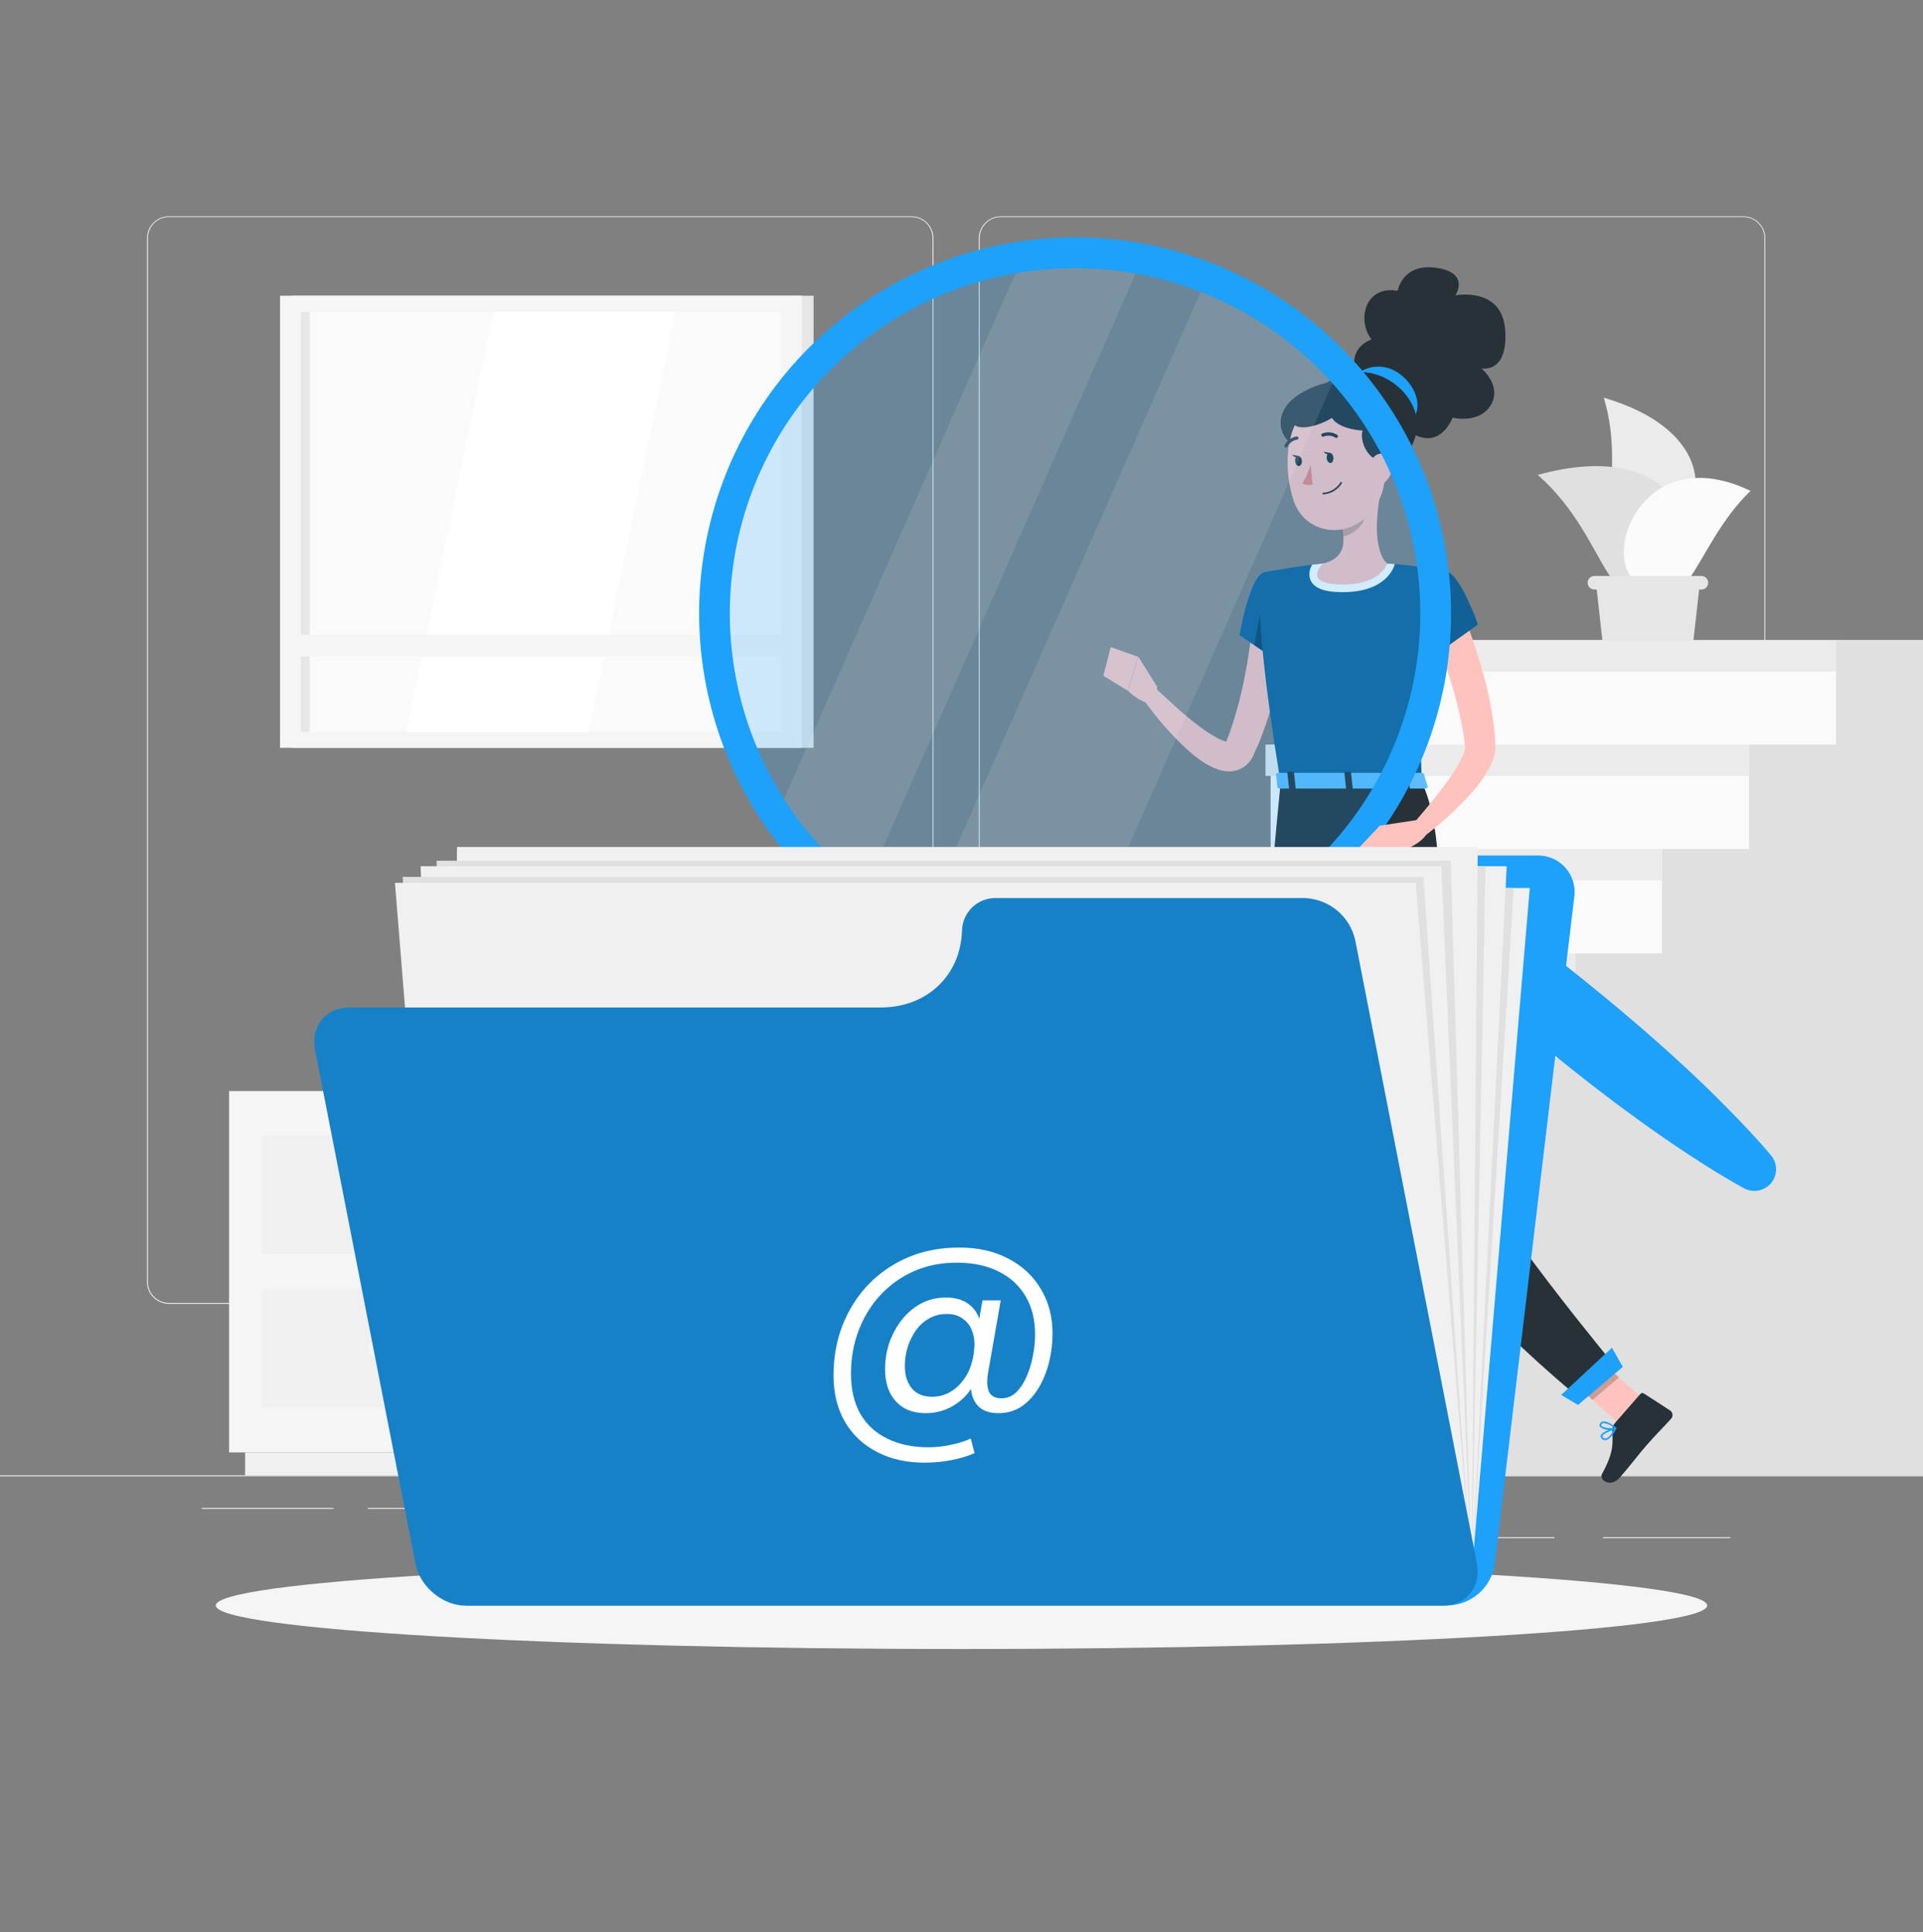 <svg width="200" height="201" viewBox="0 0 200 201" fill="none" xmlns="http://www.w3.org/2000/svg">
<rect x="0" y="0" width="200" height="201" fill="#808080" stroke="none"/>
<g clip-path="url(#clip0_350_6869)">
<path d="M200 153.46H0V153.56H200V153.46Z" fill="#EBEBEB"/>
<path d="M179.96 159.896H166.712V159.996H179.96V159.896Z" fill="#EBEBEB"/>
<path d="M161.676 159.896H133.352V159.996H161.676V159.896Z" fill="#EBEBEB"/>
<path d="M117.732 156.184H110.056V156.284H117.732V156.184Z" fill="#EBEBEB"/>
<path d="M34.7 156.856H20.984V156.956H34.7V156.856Z" fill="#EBEBEB"/>
<path d="M63.2 156.856H38.26V156.956H63.2V156.856Z" fill="#EBEBEB"/>
<path d="M90.056 158.544H75.332V158.644H90.056V158.544Z" fill="#EBEBEB"/>
<path d="M94.8 135.62H17.564C16.959 135.619 16.379 135.378 15.951 134.95C15.524 134.521 15.284 133.941 15.284 133.336V24.764C15.289 24.162 15.532 23.587 15.959 23.163C16.385 22.739 16.962 22.501 17.564 22.5H94.8C95.406 22.5 95.987 22.741 96.415 23.169C96.843 23.597 97.084 24.178 97.084 24.784V133.336C97.084 133.942 96.843 134.523 96.415 134.951C95.987 135.379 95.406 135.62 94.8 135.62ZM17.564 22.58C16.985 22.581 16.431 22.812 16.022 23.221C15.614 23.631 15.384 24.186 15.384 24.764V133.336C15.384 133.915 15.614 134.469 16.022 134.879C16.431 135.288 16.985 135.519 17.564 135.52H94.8C95.379 135.519 95.934 135.289 96.343 134.879C96.752 134.47 96.983 133.915 96.984 133.336V24.764C96.983 24.185 96.752 23.63 96.343 23.221C95.934 22.811 95.379 22.581 94.8 22.58H17.564Z" fill="#EBEBEB"/>
<path d="M181.324 135.62H104.084C103.479 135.619 102.898 135.378 102.47 134.95C102.042 134.522 101.801 133.941 101.8 133.336V24.764C101.806 24.162 102.05 23.587 102.477 23.163C102.905 22.739 103.482 22.501 104.084 22.5H181.324C181.925 22.502 182.501 22.741 182.927 23.165C183.353 23.588 183.595 24.163 183.6 24.764V133.336C183.6 133.94 183.361 134.52 182.934 134.948C182.507 135.376 181.928 135.618 181.324 135.62ZM104.084 22.58C103.505 22.581 102.95 22.811 102.541 23.221C102.132 23.63 101.901 24.185 101.9 24.764V133.336C101.901 133.915 102.132 134.47 102.541 134.879C102.95 135.289 103.505 135.519 104.084 135.52H181.324C181.903 135.519 182.458 135.289 182.867 134.879C183.277 134.47 183.507 133.915 183.508 133.336V24.764C183.507 24.185 183.277 23.63 182.867 23.221C182.458 22.811 181.903 22.581 181.324 22.58H104.084Z" fill="#EBEBEB"/>
<path d="M30.336 77.788H84.616V30.76L30.336 30.76L30.336 77.788Z" fill="#E6E6E6"/>
<path d="M29.124 77.788H83.404V30.76L29.124 30.76L29.124 77.788Z" fill="#F5F5F5"/>
<path d="M81.24 76.108V32.44H31.292V76.108H81.24Z" fill="#FAFAFA"/>
<path d="M61.208 76.108L70.26 32.44H51.324L42.276 76.108H61.208Z" fill="white"/>
<path d="M32.204 76.112V32.444H31.292L31.292 76.112H32.204Z" fill="#E6E6E6"/>
<path d="M30.02 68.28H82.508V66.024H30.02V68.28Z" fill="#F5F5F5"/>
<path d="M82.096 151.08H90.764V113.492H82.096V151.08Z" fill="#F0F0F0"/>
<path d="M25.492 153.46H89.104V151.08H25.492V153.46Z" fill="#F0F0F0"/>
<path d="M82.096 113.488H23.824V151.076H82.096V113.488Z" fill="#F5F5F5"/>
<path d="M78.692 118.116H27.232V130.444H78.692V118.116Z" fill="#F0F0F0"/>
<path d="M78.692 134.124H27.232V146.452H78.692V134.124Z" fill="#F0F0F0"/>
<path d="M39.092 125.124H66.832C67.056 125.123 67.27 125.034 67.428 124.876C67.586 124.718 67.675 124.504 67.676 124.28C67.675 124.056 67.586 123.842 67.428 123.683C67.27 123.525 67.056 123.434 66.832 123.432H39.092C38.868 123.434 38.654 123.525 38.496 123.683C38.338 123.842 38.249 124.056 38.248 124.28C38.249 124.504 38.338 124.718 38.496 124.876C38.654 125.034 38.868 125.123 39.092 125.124Z" fill="#F5F5F5"/>
<path d="M39.092 141.132H66.832C67.056 141.131 67.27 141.042 67.428 140.884C67.586 140.726 67.675 140.512 67.676 140.288C67.676 140.064 67.587 139.849 67.429 139.69C67.271 139.531 67.056 139.441 66.832 139.44H39.092C38.868 139.441 38.653 139.531 38.495 139.69C38.337 139.849 38.248 140.064 38.248 140.288C38.249 140.512 38.338 140.726 38.496 140.884C38.654 141.042 38.868 141.131 39.092 141.132Z" fill="#F5F5F5"/>
<path d="M172.648 55.34C177.584 53.98 179.272 45.024 166.8 41.368C169.552 50.376 164.044 57.7 172.648 55.34Z" fill="#EBEBEB"/>
<path d="M173.74 59.228C177.632 55.024 173.952 45.512 159.936 49.4C167.864 56.336 166.96 66.56 173.74 59.228Z" fill="#E0E0E0"/>
<path d="M169.9 60.308C166.644 57.084 171.308 45.864 182.06 51.064C175.968 56.9 175.6 65.928 169.9 60.308Z" fill="#FAFAFA"/>
<path d="M166.652 66.588H176.128L176.844 60.176H165.94L166.652 66.588Z" fill="#E6E6E6"/>
<path d="M165.832 61.324H176.952C177.14 61.324 177.32 61.249 177.452 61.116C177.585 60.983 177.66 60.803 177.66 60.615C177.66 60.428 177.585 60.248 177.452 60.115C177.32 59.982 177.14 59.907 176.952 59.907H165.832C165.644 59.907 165.464 59.982 165.331 60.115C165.198 60.248 165.124 60.428 165.124 60.615C165.124 60.803 165.198 60.983 165.331 61.116C165.464 61.249 165.644 61.324 165.832 61.324Z" fill="#E6E6E6"/>
<path d="M86.924 142.6V131.74H95.968V120.884H105.016V110.024H114.06V99.164H123.108V88.308H132.152V77.448H141.2V66.588H150.248H200V153.46H86.924H77.876V142.6H86.924Z" fill="#FAFAFA"/>
<path d="M136.676 142.6V131.74H145.724V120.884H154.768V110.024H163.816V99.164H172.86V88.308H181.908V77.448H190.952V66.588H200V77.448V153.46H136.676H127.632V142.6H136.676Z" fill="#E0E0E0"/>
<path d="M127.632 142.6H77.344V145.856H127.632V142.6Z" fill="#EBEBEB"/>
<path d="M136.68 131.74H86.392V134.996H136.68V131.74Z" fill="#EBEBEB"/>
<path d="M145.724 120.884H95.436V124.14H145.724V120.884Z" fill="#EBEBEB"/>
<path d="M154.772 110.024H104.484V113.28H154.772V110.024Z" fill="#EBEBEB"/>
<path d="M163.816 99.164H113.528V102.42H163.816V99.164Z" fill="#EBEBEB"/>
<path d="M172.864 88.308H122.576V91.564H172.864V88.308Z" fill="#EBEBEB"/>
<path d="M181.908 77.448H131.62V80.704H181.908V77.448Z" fill="#EBEBEB"/>
<path d="M190.956 66.588H140.668V69.844H190.956V66.588Z" fill="#EBEBEB"/>
<path d="M100 171.524C142.833 171.524 177.556 169.497 177.556 166.996C177.556 164.495 142.833 162.468 100 162.468C57.167 162.468 22.444 164.495 22.444 166.996C22.444 169.497 57.167 171.524 100 171.524Z" fill="#F5F5F5"/>
<path d="M133.88 63.951C133.808 65.151 133.668 66.251 133.512 67.391C133.356 68.531 133.144 69.647 132.904 70.767C132.436 73.034 131.76 75.253 130.884 77.395L130.52 78.195L130.432 78.395L130.4 78.499L130.336 78.627C130.214 78.878 130.059 79.112 129.876 79.323C129.658 79.569 129.398 79.773 129.108 79.927C128.824 80.076 128.515 80.174 128.196 80.215C127.707 80.267 127.212 80.216 126.744 80.063C126.081 79.837 125.456 79.513 124.888 79.103C124.392 78.753 123.917 78.372 123.468 77.963C121.785 76.402 120.27 74.669 118.948 72.791L120.272 71.667C121.072 72.407 121.872 73.155 122.672 73.863C123.468 74.571 124.298 75.239 125.16 75.863C125.566 76.153 125.988 76.421 126.424 76.663C126.776 76.876 127.155 77.039 127.552 77.147C127.688 77.175 127.784 77.147 127.74 77.147C127.646 77.158 127.558 77.198 127.488 77.263C127.464 77.263 127.464 77.263 127.488 77.263L127.616 76.931L127.896 76.203C128.59 74.199 129.132 72.145 129.516 70.059C129.728 69.011 129.876 67.943 130.036 66.883C130.196 65.823 130.308 64.731 130.4 63.719L133.88 63.951Z" fill="#FFC3BD"/>
<path d="M131.456 59.547C129.964 59.927 128.92 66.063 128.92 66.063L133.028 68.863C133.028 68.863 136.968 62.675 135.828 61.035C134.628 59.319 133.632 58.995 131.456 59.547Z" fill="#1DA1FA"/>
<path d="M131.456 59.547C129.964 59.927 128.92 66.063 128.92 66.063L133.028 68.863C133.028 68.863 136.968 62.675 135.828 61.035C134.628 59.319 133.632 58.995 131.456 59.547Z" fill="#1DA1FA"/>
<path opacity="0.4" d="M131.456 59.547C129.964 59.927 128.92 66.063 128.92 66.063L133.028 68.863C133.028 68.863 136.968 62.675 135.828 61.035C134.628 59.319 133.632 58.995 131.456 59.547Z" fill="black"/>
<path opacity="0.3" d="M131.588 60.919L130.444 67.099L132.752 68.667L131.588 60.919Z" fill="black"/>
<path d="M120.34 71.415L118.4 68.327L117.292 71.835C117.292 71.835 118.892 73.515 120.344 73.115L120.34 71.415Z" fill="#FFC3BD"/>
<path d="M115.52 67.307L114.752 70.291L117.276 71.835L118.384 68.327L115.52 67.307Z" fill="#FFC3BD"/>
<path d="M139.52 162.799H135.904L135.66 154.423H139.28L139.52 162.799Z" fill="#FFC3BD"/>
<path d="M171.436 145.999L168.68 148.343L162.372 142.711L165.128 140.371L171.436 145.999Z" fill="#FFC3BD"/>
<path d="M167.924 148.063L170.6 144.999C170.646 144.946 170.709 144.912 170.779 144.902C170.848 144.893 170.918 144.909 170.976 144.947L173.7 146.711C173.768 146.758 173.824 146.818 173.866 146.888C173.908 146.958 173.935 147.036 173.945 147.118C173.955 147.199 173.948 147.281 173.923 147.359C173.899 147.437 173.858 147.51 173.804 147.571C172.852 148.623 172.34 149.083 171.164 150.427C170.444 151.255 169.472 152.543 168.472 153.683C167.472 154.823 166.288 153.903 166.604 153.335C168.008 150.799 167.672 149.911 167.696 148.663C167.7 148.442 167.781 148.23 167.924 148.063Z" fill="#263238"/>
<path d="M135.78 162.383H139.844C139.914 162.383 139.982 162.407 140.035 162.453C140.088 162.499 140.122 162.562 140.132 162.631L140.596 165.831C140.609 165.916 140.603 166.002 140.579 166.084C140.555 166.166 140.513 166.242 140.456 166.306C140.399 166.37 140.328 166.42 140.25 166.454C140.171 166.487 140.086 166.503 140 166.499C138.584 166.475 137.9 166.391 136.112 166.391C135.012 166.391 132.74 166.507 131.22 166.507C129.7 166.507 129.62 165.003 130.256 164.871C133.088 164.259 134.204 163.419 135.16 162.615C135.332 162.466 135.552 162.383 135.78 162.383Z" fill="#263238"/>
<path opacity="0.2" d="M135.664 154.427L135.788 158.743H139.404L139.28 154.427H135.664Z" fill="black"/>
<path opacity="0.2" d="M165.132 140.371L162.372 142.711L165.628 145.615L168.384 143.271L165.132 140.371Z" fill="black"/>
<path d="M131.456 59.547C131.456 59.547 129.732 60.155 133.184 81.379H147.872C147.628 75.399 147.62 71.711 150.476 59.443C148.42 59.019 146.336 58.744 144.24 58.619C142.019 58.461 139.789 58.461 137.568 58.619C134.704 58.899 131.456 59.547 131.456 59.547Z" fill="#1DA1FA"/>
<path opacity="0.4" d="M131.456 59.547C131.456 59.547 129.732 60.155 133.184 81.379H147.872C147.628 75.399 147.62 71.711 150.476 59.443C148.42 59.019 146.336 58.744 144.24 58.619C142.019 58.461 139.789 58.461 137.568 58.619C134.704 58.899 131.456 59.547 131.456 59.547Z" fill="black"/>
<path d="M144.241 58.619C142.019 58.461 139.79 58.461 137.569 58.619C137.209 58.651 136.841 58.691 136.477 58.735C136.326 58.962 136.23 59.221 136.195 59.492C136.16 59.762 136.188 60.037 136.277 60.295C136.745 61.459 138.433 61.595 139.665 61.595C144.213 61.595 144.981 58.939 145.013 58.827L145.057 58.667C144.801 58.651 144.513 58.631 144.241 58.619Z" fill="white"/>
<path d="M143.6 51.111C143.176 53.255 142.76 57.187 144.26 58.619C144.26 58.619 143.672 60.799 139.684 60.799C135.284 60.799 137.588 58.623 137.588 58.623C139.988 58.051 139.92 56.275 139.504 54.623L143.6 51.111Z" fill="#FFC3BD"/>
<path opacity="0.2" d="M141.908 52.535L139.484 54.603C139.589 54.996 139.658 55.398 139.692 55.803C140.604 55.671 141.86 54.667 141.96 53.711C142.016 53.32 141.999 52.921 141.908 52.535Z" fill="black"/>
<path d="M141.084 39.44C140.712 38.179 140.4 36.196 142.64 35.3C141.764 34.227 141.552 32.212 142.64 31.015C143.728 29.82 145.36 30.259 145.36 30.259C145.36 30.259 145.84 27.335 149.396 27.86C152.952 28.384 151.368 30.724 151.368 30.724C151.368 30.724 156.22 29.764 156.544 34.324C156.868 38.883 154.084 38.324 154.084 38.324C154.084 38.324 156.248 40.139 155.048 42.136C153.848 44.132 151.076 43.444 151.076 43.444C151.076 43.444 149.772 46.971 146.7 44.964C143.628 42.956 141.084 39.44 141.084 39.44Z" fill="#263238"/>
<path d="M133.88 42.099C132.68 43.651 133.208 45.407 134.28 46.099C136.86 47.747 140.592 40.835 139.62 40.007C138.648 39.179 135.08 40.543 133.88 42.099Z" fill="#263238"/>
<path d="M144.716 38.403C143.02 37.719 141.3 38.435 140.764 39.467C139.456 41.983 145.396 46.515 147.116 43.371C148.136 41.503 146.464 39.107 144.716 38.403Z" fill="#1DA1FA"/>
<path d="M144 46.099C144.124 49.699 144.252 51.203 142.624 53.207C140.18 56.219 135.744 55.587 134.552 52.107C133.48 48.975 133.46 43.635 136.816 41.883C137.554 41.493 138.379 41.298 139.214 41.316C140.048 41.334 140.864 41.566 141.584 41.988C142.303 42.411 142.903 43.01 143.326 43.73C143.749 44.449 143.981 45.265 144 46.099Z" fill="#FFC3BD"/>
<path d="M143.46 47.983C141.86 47.387 141.46 45.519 141.716 44.783C140.916 44.751 139.168 44.463 138.516 43.471C137.268 44.271 134.632 45.071 134.348 43.739C134.064 42.407 138.04 38.983 141.048 38.719C144.624 38.407 148.152 41.919 147.244 45.283C146.336 48.647 143.46 47.983 143.46 47.983Z" fill="#263238"/>
<path d="M133.2 81.379C133.2 81.379 130.348 109.239 130.584 120.271C130.832 131.743 135.036 157.907 135.036 157.907H139.924C139.924 157.907 139.152 132.411 139.584 121.147C140.056 108.863 143.956 81.379 143.956 81.379H133.2Z" fill="#263238"/>
<path d="M140.332 158.083H134.596L134.172 156.255L140.6 156.031L140.332 158.083Z" fill="#1DA1FA"/>
<path opacity="0.2" d="M139.52 88.311C135.92 95.567 138.796 108.807 140.072 113.735C140.724 106.335 141.828 97.291 142.688 90.651C142.144 86.899 141.2 84.963 139.52 88.311Z" fill="black"/>
<path d="M137.064 81.379C137.064 81.379 140.392 110.343 142.904 119.643C145.888 130.683 164.42 145.543 164.42 145.543L168.18 142.343C168.18 142.343 154.748 126.199 152.464 120.383C147.596 107.983 151.764 89.471 147.872 81.371L137.064 81.379Z" fill="#263238"/>
<path d="M168.78 142.179L164.116 146.139L162.372 145.095L167.648 140.187L168.78 142.179Z" fill="#1DA1FA"/>
<path d="M138.676 47.603C138.704 47.895 138.572 48.143 138.384 48.163C138.196 48.183 138.016 47.959 137.984 47.671C137.952 47.383 138.088 47.127 138.28 47.111C138.472 47.095 138.648 47.299 138.676 47.603Z" fill="#263238"/>
<path d="M135.396 47.919C135.424 48.207 135.292 48.459 135.1 48.479C134.908 48.499 134.736 48.275 134.7 47.983C134.664 47.691 134.804 47.443 134.992 47.427C135.18 47.411 135.368 47.627 135.396 47.919Z" fill="#263238"/>
<path d="M135.084 47.435L134.368 47.299C134.368 47.299 134.8 47.811 135.084 47.435Z" fill="#263238"/>
<path d="M136.308 48.335C136.113 49.022 135.825 49.679 135.452 50.287C135.611 50.378 135.787 50.434 135.97 50.451C136.152 50.467 136.336 50.444 136.508 50.383L136.308 48.335Z" fill="#ED847E"/>
<path d="M138.12 51.339C137.962 51.383 137.8 51.412 137.636 51.427C137.625 51.428 137.614 51.427 137.603 51.424C137.593 51.421 137.583 51.416 137.574 51.408C137.566 51.401 137.559 51.393 137.554 51.383C137.548 51.373 137.545 51.362 137.544 51.351C137.542 51.329 137.549 51.306 137.563 51.288C137.577 51.27 137.597 51.258 137.62 51.255C137.982 51.229 138.333 51.117 138.644 50.931C138.955 50.744 139.218 50.486 139.412 50.179C139.417 50.169 139.424 50.159 139.432 50.152C139.441 50.144 139.451 50.138 139.462 50.135C139.473 50.131 139.485 50.13 139.496 50.132C139.507 50.133 139.518 50.137 139.528 50.143C139.548 50.154 139.563 50.173 139.569 50.194C139.576 50.216 139.574 50.239 139.564 50.259C139.241 50.793 138.724 51.181 138.12 51.339Z" fill="#263238"/>
<path d="M144.84 48.583C144.753 49.272 144.396 49.897 143.848 50.323C143.116 50.883 142.412 50.323 142.328 49.447C142.256 48.647 142.544 47.447 143.416 47.215C143.607 47.177 143.804 47.185 143.99 47.239C144.177 47.293 144.347 47.391 144.487 47.526C144.627 47.66 144.733 47.827 144.794 48.011C144.856 48.195 144.872 48.392 144.84 48.583Z" fill="#FFC3BD"/>
<path d="M139.029 45.547C139.006 45.553 138.983 45.554 138.96 45.551C138.938 45.547 138.916 45.539 138.896 45.527C138.715 45.412 138.509 45.34 138.295 45.319C138.081 45.299 137.865 45.329 137.664 45.407C137.623 45.426 137.576 45.428 137.533 45.413C137.49 45.398 137.454 45.367 137.432 45.327C137.413 45.286 137.411 45.24 137.426 45.197C137.441 45.154 137.472 45.119 137.512 45.099C137.764 44.995 138.038 44.953 138.309 44.977C138.581 45.001 138.842 45.089 139.072 45.235C139.091 45.247 139.108 45.262 139.121 45.28C139.134 45.298 139.144 45.318 139.149 45.34C139.154 45.361 139.155 45.384 139.151 45.406C139.148 45.427 139.14 45.448 139.129 45.467C139.106 45.506 139.071 45.534 139.029 45.547Z" fill="#263238"/>
<path d="M133.788 46.543C133.747 46.559 133.701 46.559 133.66 46.543C133.621 46.52 133.593 46.484 133.58 46.441C133.567 46.398 133.572 46.351 133.592 46.311C133.714 46.068 133.893 45.857 134.114 45.698C134.335 45.538 134.591 45.434 134.86 45.395C134.883 45.393 134.905 45.395 134.927 45.402C134.948 45.409 134.968 45.42 134.985 45.434C135.002 45.449 135.016 45.467 135.027 45.487C135.037 45.507 135.043 45.529 135.044 45.551C135.048 45.596 135.033 45.641 135.004 45.675C134.975 45.709 134.933 45.731 134.888 45.735C134.676 45.771 134.475 45.856 134.302 45.984C134.129 46.112 133.989 46.279 133.892 46.471C133.881 46.49 133.866 46.506 133.848 46.518C133.83 46.531 133.81 46.539 133.788 46.543Z" fill="#263238"/>
<path d="M151.976 63.343C152.792 65.338 153.496 67.377 154.084 69.451C154.708 71.543 155.152 73.684 155.412 75.851C155.48 76.403 155.5 76.983 155.524 77.555V77.879C155.524 77.995 155.504 78.115 155.488 78.219C155.455 78.419 155.409 78.616 155.352 78.811C155.248 79.144 155.114 79.466 154.952 79.775C154.398 80.8 153.718 81.753 152.928 82.611C151.468 84.215 149.861 85.678 148.128 86.983L146.972 85.699C148.304 84.143 149.648 82.547 150.788 80.899C151.339 80.151 151.808 79.346 152.188 78.499C152.253 78.335 152.307 78.166 152.348 77.995C152.359 77.937 152.366 77.878 152.368 77.819C152.37 77.802 152.37 77.784 152.368 77.767V77.711C152.316 77.239 152.28 76.767 152.192 76.283C151.848 74.307 151.368 72.357 150.756 70.447C150.144 68.511 149.46 66.547 148.756 64.675L151.976 63.343Z" fill="#FFC3BD"/>
<path d="M150.476 59.443C151.948 59.891 153.716 64.959 153.716 64.959L148 69.039C148 69.039 145.916 64.811 146.536 62.907C147.2 60.927 148.8 58.931 150.476 59.443Z" fill="#1DA1FA"/>
<path opacity="0.4" d="M150.476 59.443C151.948 59.891 153.716 64.959 153.716 64.959L148 69.039C148 69.039 145.916 64.811 146.536 62.907C147.2 60.927 148.8 58.931 150.476 59.443Z" fill="black"/>
<path d="M166.936 149.807C166.862 149.805 166.79 149.787 166.724 149.753C166.658 149.719 166.601 149.67 166.556 149.611C166.52 149.574 166.494 149.527 166.481 149.477C166.469 149.426 166.47 149.373 166.484 149.323C166.62 148.883 167.876 148.523 168.02 148.483C168.036 148.478 168.053 148.477 168.069 148.482C168.085 148.487 168.099 148.498 168.108 148.511C168.117 148.525 168.122 148.541 168.122 148.557C168.122 148.574 168.117 148.59 168.108 148.603C167.884 149.031 167.44 149.751 166.984 149.803L166.936 149.807ZM167.864 148.707C167.368 148.867 166.72 149.143 166.664 149.375C166.658 149.397 166.658 149.42 166.665 149.442C166.671 149.464 166.683 149.484 166.7 149.499C166.732 149.545 166.776 149.582 166.826 149.606C166.877 149.629 166.933 149.64 166.988 149.635C167.22 149.607 167.544 149.263 167.864 148.707Z" fill="#1DA1FA"/>
<path d="M167.468 148.723C167.094 148.761 166.719 148.655 166.42 148.427C166.378 148.374 166.355 148.308 166.355 148.241C166.355 148.173 166.378 148.108 166.42 148.055C166.456 147.999 166.503 147.953 166.559 147.918C166.615 147.883 166.679 147.862 166.744 147.855C167.264 147.791 168.052 148.471 168.084 148.499C168.096 148.508 168.105 148.521 168.11 148.535C168.114 148.549 168.115 148.564 168.112 148.579C168.11 148.595 168.104 148.609 168.094 148.621C168.084 148.633 168.071 148.642 168.056 148.647C167.865 148.701 167.667 148.727 167.468 148.723ZM166.832 148.023H166.776C166.735 148.028 166.696 148.041 166.66 148.062C166.625 148.084 166.595 148.113 166.572 148.147C166.512 148.239 166.532 148.287 166.572 148.319C166.728 148.523 167.44 148.599 167.872 148.519C167.576 148.263 167.217 148.092 166.832 148.023Z" fill="#1DA1FA"/>
<path d="M134.42 163.015C134.111 163.043 133.802 162.964 133.544 162.791C133.489 162.741 133.447 162.679 133.42 162.609C133.392 162.54 133.382 162.465 133.388 162.391C133.392 162.344 133.407 162.298 133.433 162.258C133.459 162.218 133.494 162.185 133.536 162.163C133.98 161.919 135.42 162.655 135.584 162.743C135.6 162.752 135.612 162.765 135.62 162.78C135.628 162.796 135.631 162.814 135.628 162.831C135.626 162.849 135.618 162.865 135.606 162.878C135.594 162.891 135.578 162.9 135.56 162.903C135.185 162.975 134.803 163.012 134.42 163.015ZM133.776 162.267C133.721 162.263 133.666 162.274 133.616 162.299C133.599 162.307 133.585 162.32 133.575 162.337C133.565 162.353 133.56 162.372 133.56 162.391C133.554 162.441 133.559 162.492 133.577 162.539C133.594 162.587 133.623 162.629 133.66 162.663C133.88 162.863 134.46 162.895 135.26 162.763C134.798 162.514 134.296 162.346 133.776 162.267Z" fill="#1DA1FA"/>
<path d="M135.545 162.899H135.509C135.077 162.703 134.225 161.923 134.309 161.515C134.309 161.419 134.393 161.295 134.629 161.271C134.714 161.262 134.8 161.271 134.882 161.296C134.964 161.322 135.039 161.364 135.105 161.419C135.557 161.799 135.641 162.771 135.645 162.815C135.646 162.83 135.643 162.845 135.637 162.858C135.63 162.871 135.621 162.883 135.609 162.891C135.599 162.897 135.588 162.901 135.577 162.902C135.566 162.904 135.555 162.903 135.545 162.899ZM134.681 161.431H134.633C134.473 161.431 134.465 161.511 134.461 161.531C134.421 161.775 135.001 162.391 135.441 162.655C135.405 162.244 135.243 161.854 134.977 161.539C134.896 161.465 134.79 161.422 134.681 161.419V161.431Z" fill="#1DA1FA"/>
<path d="M148.093 80.499L148.469 81.815C148.521 81.915 148.401 82.019 148.229 82.019H133.113C132.981 82.019 132.869 81.955 132.861 81.871L132.729 80.559C132.729 80.467 132.833 80.391 132.981 80.391H147.857C147.902 80.388 147.947 80.395 147.989 80.414C148.03 80.433 148.066 80.463 148.093 80.499Z" fill="#1DA1FA"/>
<path opacity="0.3" d="M148.093 80.499L148.469 81.815C148.521 81.915 148.401 82.019 148.229 82.019H133.113C132.981 82.019 132.869 81.955 132.861 81.871L132.729 80.559C132.729 80.467 132.833 80.391 132.981 80.391H147.857C147.902 80.388 147.947 80.395 147.989 80.414C148.03 80.433 148.066 80.463 148.093 80.499Z" fill="white"/>
<path d="M146.097 82.179H146.497C146.573 82.179 146.633 82.139 146.629 82.087L146.441 80.379C146.441 80.331 146.369 80.287 146.289 80.287H145.889C145.809 80.287 145.749 80.331 145.757 80.379L145.941 82.087C145.949 82.139 146.001 82.179 146.097 82.179Z" fill="#263238"/>
<path d="M134.232 82.179H134.632C134.712 82.179 134.772 82.139 134.768 82.087L134.58 80.379C134.58 80.331 134.504 80.287 134.428 80.287H134.028C133.948 80.287 133.888 80.331 133.892 80.379L134.08 82.087C134.084 82.139 134.152 82.179 134.232 82.179Z" fill="#263238"/>
<path d="M140.164 82.179H140.564C140.644 82.179 140.704 82.139 140.7 82.087L140.512 80.379C140.512 80.331 140.44 80.287 140.36 80.287H139.96C139.88 80.287 139.82 80.331 139.828 80.379L140 82.099C140 82.139 140.084 82.179 140.164 82.179Z" fill="#263238"/>
<path d="M138.368 47.12L137.652 46.983C137.652 46.983 138.06 47.495 138.368 47.12Z" fill="#263238"/>
<path opacity="0.2" d="M125.128 98.055C118.352 100.688 110.946 101.252 103.849 99.676C96.751 98.101 90.281 94.456 85.255 89.202C80.229 83.949 76.874 77.323 75.613 70.163C74.353 63.003 75.244 55.63 78.174 48.976C81.104 42.322 85.941 36.687 92.074 32.782C98.207 28.877 105.36 26.879 112.628 27.039C119.897 27.2 126.955 29.512 132.909 33.684C138.863 37.855 143.447 43.699 146.08 50.475C147.83 54.975 148.675 59.776 148.569 64.602C148.463 69.429 147.406 74.187 145.461 78.606C143.515 83.024 140.718 87.016 137.229 90.353C133.741 93.69 129.629 96.308 125.128 98.055Z" fill="#1DA1FA"/>
<path opacity="0.1" d="M118.476 27.639L89.644 93.119C89.2 92.783 88.76 92.435 88.328 92.083C85.542 89.778 83.115 87.07 81.128 84.047L106.032 27.487C110.158 26.823 114.368 26.874 118.476 27.639Z" fill="white"/>
<path opacity="0.1" d="M138.972 38.999L111.864 100.563C106.233 100.569 100.677 99.28 95.624 96.795L125.224 29.567C130.468 31.618 135.171 34.845 138.972 38.999Z" fill="white"/>
<path d="M81.552 39.027C86.451 33.042 93.014 28.644 100.411 26.389C107.809 24.134 115.71 24.123 123.114 26.358C130.518 28.593 137.093 32.973 142.008 38.945C146.922 44.916 149.956 52.211 150.724 59.907C151.493 67.603 149.962 75.354 146.326 82.179C142.689 89.005 137.111 94.599 130.295 98.255C123.479 101.91 115.732 103.462 108.035 102.714C100.337 101.967 93.034 98.954 87.048 94.055C79.023 87.486 73.936 77.999 72.905 67.679C71.874 57.36 74.985 47.054 81.552 39.027ZM139.6 86.531C144.096 81.035 146.862 74.329 147.547 67.261C148.232 60.194 146.806 53.082 143.449 46.824C140.093 40.567 134.956 35.445 128.688 32.108C122.421 28.77 115.304 27.365 108.239 28.071C101.173 28.778 94.475 31.564 88.993 36.076C83.51 40.589 79.489 46.626 77.438 53.424C75.386 60.222 75.397 67.476 77.468 74.268C79.538 81.061 83.577 87.086 89.072 91.583C92.722 94.57 96.923 96.808 101.438 98.17C105.952 99.533 110.691 99.992 115.383 99.523C120.075 99.054 124.628 97.665 128.784 95.436C132.939 93.207 136.615 90.181 139.6 86.531Z" fill="#1DA1FA"/>
<path d="M143.052 86.395C146.904 88.695 150.568 91.223 154.168 93.831C157.768 96.439 161.276 99.155 164.728 101.943C168.18 104.731 171.568 107.599 174.836 110.611C176.473 112.115 178.073 113.659 179.636 115.243C181.204 116.843 182.744 118.443 184.196 120.179C184.532 120.581 184.717 121.087 184.719 121.611C184.722 122.134 184.542 122.642 184.211 123.048C183.879 123.453 183.417 123.73 182.903 123.831C182.39 123.933 181.857 123.852 181.396 123.603C179.396 122.523 177.524 121.331 175.656 120.111C173.788 118.891 171.964 117.619 170.164 116.311C166.564 113.703 163.08 110.955 159.668 108.119C156.256 105.283 152.896 102.383 149.628 99.367C146.36 96.351 143.156 93.263 140.14 89.943C139.764 89.532 139.548 89 139.532 88.443C139.516 87.886 139.702 87.342 140.055 86.911C140.408 86.48 140.904 86.19 141.453 86.095C142.002 86.001 142.567 86.107 143.044 86.395H143.052Z" fill="#1DA1FA"/>
<path d="M147.356 85.299L143.492 85.887L146.256 88.311C146.256 88.311 148.44 87.511 148.656 86.031L147.356 85.299Z" fill="#FFC3BD"/>
<path d="M141.404 88.107L143.832 90.011L146.796 88.075L143.492 85.895L141.404 88.107Z" fill="#FFC3BD"/>
<path d="M123.136 92.319C123.489 91.356 124.125 90.522 124.961 89.927C125.797 89.332 126.794 89.005 127.82 88.987H159.84C160.393 88.967 160.944 89.068 161.454 89.283C161.964 89.499 162.421 89.824 162.792 90.235C163.162 90.646 163.438 91.134 163.6 91.663C163.762 92.193 163.806 92.751 163.728 93.299L155.456 162.703C155.28 163.885 154.69 164.966 153.791 165.752C152.892 166.538 151.742 166.979 150.548 166.995H48.948C48.397 167.016 47.847 166.916 47.339 166.702C46.83 166.488 46.374 166.165 46.004 165.756C45.634 165.347 45.358 164.861 45.196 164.334C45.033 163.807 44.988 163.25 45.064 162.703L52 104.391C52.175 103.21 52.766 102.129 53.665 101.343C54.564 100.557 55.714 100.116 56.908 100.099H112.196C114.592 100.059 116.919 99.293 118.872 97.905C120.824 96.516 122.311 94.569 123.136 92.319Z" fill="#1DA1FA"/>
<path d="M46.892 163.799H153.056L159.104 92.368H52.944L46.892 163.799Z" fill="#F0F0F0"/>
<path d="M46.892 163.799H153.056L157.432 92.368H52.944L46.892 163.799Z" fill="#E0E0E0"/>
<path d="M46.892 163.799H153.056L156.704 90.1H50.544L46.892 163.799Z" fill="#F0F0F0"/>
<path d="M46.892 163.799H153.056L154.5 90.1H50.544L46.892 163.799Z" fill="#E0E0E0"/>
<path d="M46.892 163.799H153.056L153.688 88.1H47.528L46.892 163.799Z" fill="#F0F0F0"/>
<path d="M46.892 163.8H153.056L150.876 89.532H45.4L46.892 163.8Z" fill="#E0E0E0"/>
<path d="M46.892 163.799H153.056L149.904 90.1H43.744L46.892 163.799Z" fill="#F0F0F0"/>
<path d="M46.892 163.799H153.056L148.036 91.211H41.876L46.892 163.799Z" fill="#E0E0E0"/>
<path d="M46.892 163.799H153.056L147.236 91.831H41.076L46.892 163.799Z" fill="#F0F0F0"/>
<path d="M100.056 96.827C100.062 96.363 100.161 95.905 100.348 95.48C100.534 95.055 100.805 94.672 101.142 94.353C101.48 94.035 101.878 93.788 102.314 93.627C102.749 93.465 103.212 93.393 103.676 93.415H135.696C136.935 93.463 138.124 93.92 139.076 94.717C140.027 95.513 140.687 96.603 140.952 97.815L153.604 162.615C154.076 165.043 152.492 167.015 150.064 167.015H48.464C46.032 167.015 43.664 165.043 43.204 162.615L32.768 109.195C32.296 106.767 33.88 104.795 36.308 104.795H91.6C96.4 104.795 99.892 101.491 100.056 96.827Z" fill="#1DA1FA"/>
<path opacity="0.2" d="M100.056 96.827C100.062 96.363 100.161 95.905 100.348 95.48C100.534 95.055 100.805 94.672 101.142 94.353C101.48 94.035 101.878 93.788 102.314 93.627C102.749 93.465 103.212 93.393 103.676 93.415H135.696C136.935 93.463 138.124 93.92 139.076 94.717C140.027 95.513 140.687 96.603 140.952 97.815L153.604 162.615C154.076 165.043 152.492 167.015 150.064 167.015H48.464C46.032 167.015 43.664 165.043 43.204 162.615L32.768 109.195C32.296 106.767 33.88 104.795 36.308 104.795H91.6C96.4 104.795 99.892 101.491 100.056 96.827Z" fill="black"/>
<path d="M96.133 152.14C94.267 152.14 92.622 151.767 91.2 151.02C89.778 150.291 88.667 149.242 87.867 147.873C87.085 146.522 86.693 144.922 86.693 143.073C86.693 141.189 87.004 139.447 87.627 137.847C88.267 136.229 89.165 134.815 90.32 133.607C91.493 132.398 92.871 131.455 94.453 130.78C96.053 130.104 97.822 129.767 99.76 129.767C101.716 129.767 103.413 130.149 104.853 130.913C106.311 131.66 107.44 132.709 108.24 134.06C109.058 135.393 109.467 136.949 109.467 138.727C109.467 139.758 109.342 140.762 109.093 141.74C108.845 142.718 108.48 143.607 108 144.407C107.52 145.189 106.933 145.82 106.24 146.3C105.547 146.762 104.747 146.993 103.84 146.993C102.773 146.993 102 146.664 101.52 146.007C101.058 145.349 100.889 144.504 101.013 143.473L101.093 142.567L101.547 143.367C101.12 144.487 100.418 145.375 99.44 146.033C98.48 146.673 97.431 146.993 96.293 146.993C94.96 146.993 93.92 146.584 93.173 145.767C92.427 144.949 92.053 143.838 92.053 142.433C92.053 141.455 92.204 140.522 92.507 139.633C92.827 138.744 93.262 137.953 93.813 137.26C94.382 136.549 95.049 135.989 95.813 135.58C96.578 135.171 97.44 134.967 98.4 134.967C99.484 134.967 100.347 135.26 100.987 135.847C101.627 136.415 102 137.26 102.107 138.38L101.573 138.727L102.187 135.26H104.08L102.747 142.887C102.622 143.651 102.658 144.273 102.853 144.753C103.067 145.215 103.502 145.447 104.16 145.447C104.747 145.447 105.253 145.242 105.68 144.833C106.107 144.424 106.462 143.891 106.747 143.233C107.049 142.575 107.271 141.864 107.413 141.1C107.573 140.318 107.653 139.562 107.653 138.833C107.653 137.269 107.325 135.935 106.667 134.833C106.009 133.713 105.067 132.851 103.84 132.247C102.631 131.642 101.182 131.34 99.493 131.34C97.876 131.34 96.4 131.633 95.067 132.22C93.733 132.807 92.569 133.633 91.573 134.7C90.596 135.749 89.84 136.975 89.307 138.38C88.773 139.767 88.507 141.269 88.507 142.887C88.507 144.522 88.827 145.909 89.467 147.047C90.124 148.184 91.058 149.047 92.267 149.633C93.476 150.238 94.907 150.54 96.56 150.54C97.325 150.54 98.08 150.46 98.827 150.3C99.591 150.158 100.302 149.935 100.96 149.633L101.36 151.153C100.56 151.491 99.716 151.74 98.827 151.9C97.956 152.06 97.058 152.14 96.133 152.14ZM96.96 145.287C97.707 145.287 98.391 145.082 99.013 144.673C99.636 144.264 100.151 143.704 100.56 142.993C100.969 142.264 101.218 141.42 101.307 140.46C101.396 139.767 101.342 139.135 101.147 138.567C100.969 137.998 100.649 137.544 100.187 137.207C99.742 136.851 99.165 136.673 98.453 136.673C97.778 136.673 97.165 136.833 96.613 137.153C96.08 137.455 95.627 137.864 95.253 138.38C94.898 138.895 94.613 139.473 94.4 140.113C94.204 140.753 94.107 141.411 94.107 142.087C94.107 143.047 94.347 143.82 94.827 144.407C95.307 144.993 96.018 145.287 96.96 145.287Z" fill="white"/>
</g>
<defs>
<clipPath id="clip0_350_6869">
<rect width="200" height="200" fill="white" transform="translate(0 0.5)"/>
</clipPath>
</defs>
</svg>

